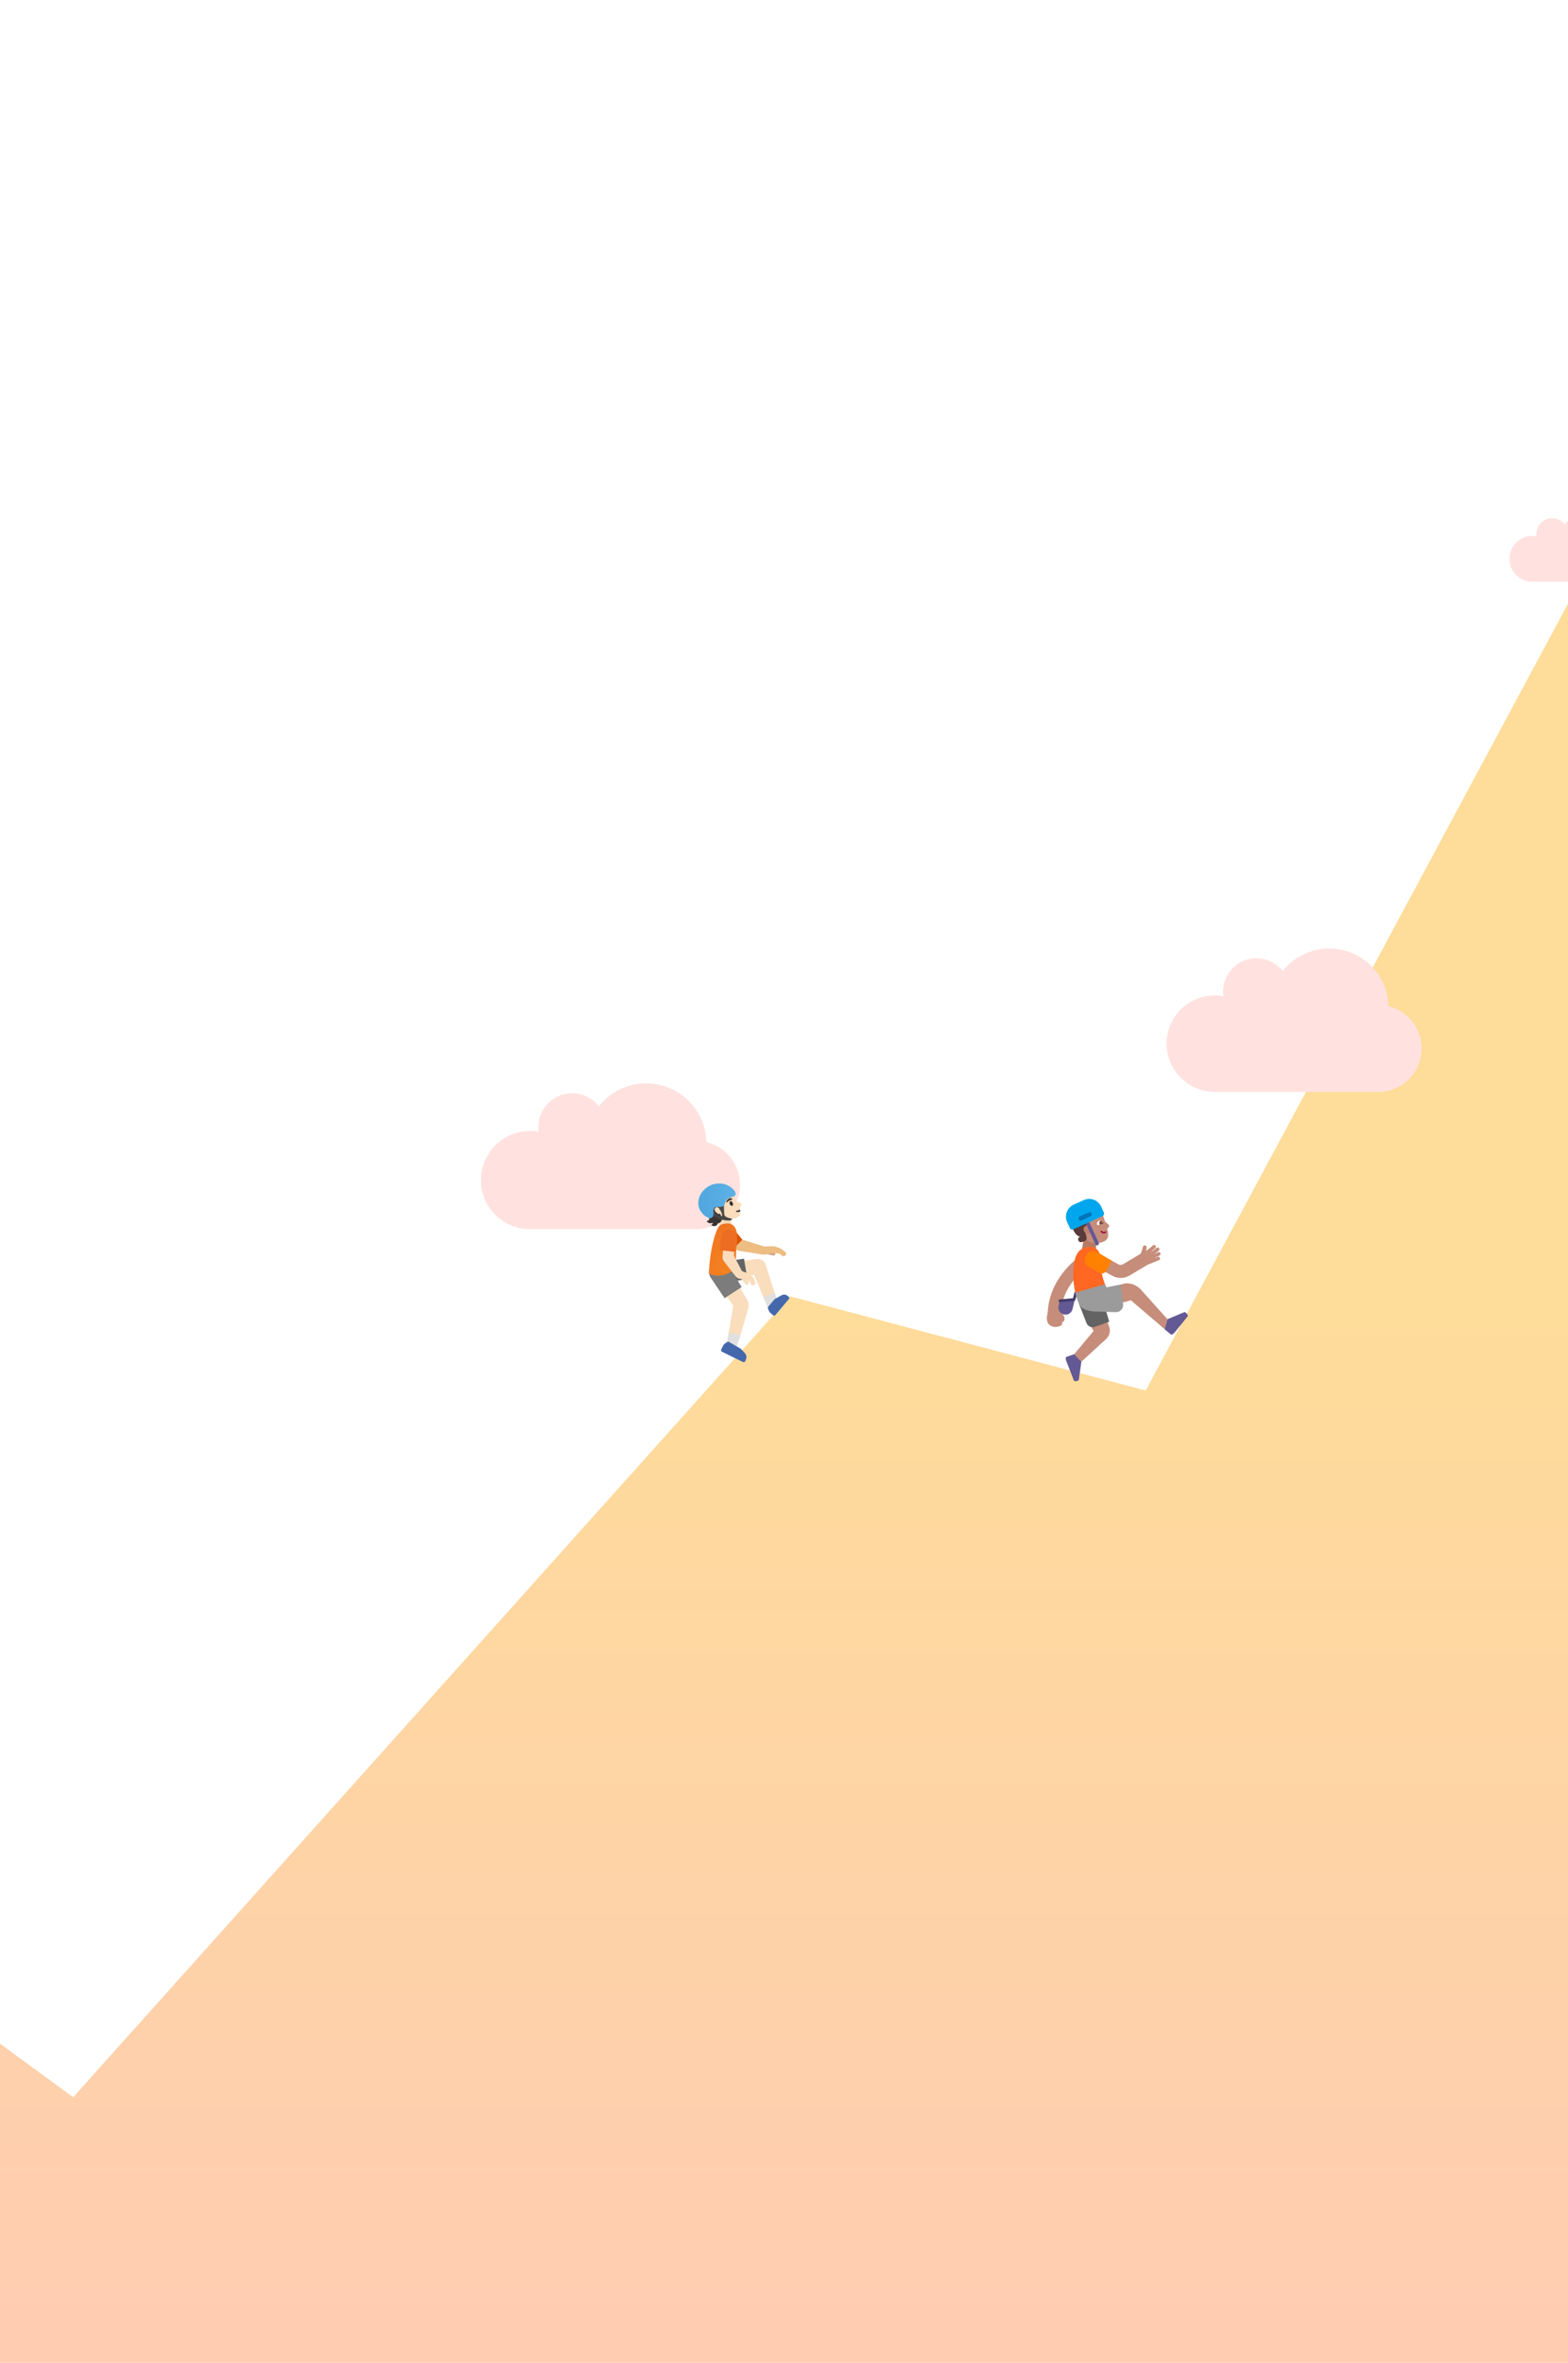 <svg width="375" height="565" viewBox="0 0 375 565" fill="none" xmlns="http://www.w3.org/2000/svg">
<path d="M-186 569L-38.5 460.5L17.5 501.5L189 310L274 332.5L387 122L451 33L482 47.5L546.5 132L678.5 338V579V714H387H189H-186V569Z" fill="url(#paint0_linear_296_16409)"/>
<g clip-path="url(#clip0_296_16409)">
<g filter="url(#filter0_d_296_16409)">
<path d="M177 279.359C177 276.994 176.207 274.698 174.747 272.837C173.287 270.977 171.245 269.66 168.948 269.098C168.853 265.341 167.294 261.769 164.603 259.144C161.913 256.519 158.303 255.049 154.544 255.047C152.365 255.046 150.215 255.54 148.254 256.492C146.294 257.444 144.576 258.829 143.229 260.542C142.134 259.135 140.604 258.129 138.878 257.68C137.153 257.231 135.327 257.364 133.684 258.059C132.042 258.753 130.675 259.971 129.795 261.522C128.915 263.073 128.572 264.871 128.818 266.637C127.128 266.332 125.391 266.401 123.73 266.84C122.069 267.279 120.525 268.078 119.207 269.179C117.888 270.28 116.828 271.658 116.1 273.214C115.373 274.77 114.996 276.467 114.996 278.185C114.996 279.726 115.299 281.252 115.888 282.676C116.477 284.099 117.341 285.393 118.43 286.483C119.519 287.573 120.812 288.438 122.236 289.028C123.659 289.618 125.185 289.922 126.726 289.922H166.46C169.257 289.916 171.938 288.8 173.913 286.82C175.888 284.84 176.997 282.156 176.996 279.359H177Z" fill="#FFE2DF"/>
</g>
</g>
<g clip-path="url(#clip1_296_16409)">
<g filter="url(#filter1_d_296_16409)">
<path d="M390 130.169C390 129.063 389.629 127.989 388.946 127.118C388.263 126.248 387.308 125.632 386.234 125.369C386.189 123.612 385.46 121.941 384.202 120.713C382.943 119.486 381.255 118.798 379.497 118.797C378.477 118.797 377.471 119.028 376.555 119.473C375.638 119.918 374.834 120.566 374.204 121.367C373.692 120.709 372.976 120.239 372.169 120.029C371.362 119.819 370.508 119.881 369.74 120.206C368.971 120.531 368.332 121.1 367.92 121.826C367.509 122.551 367.348 123.392 367.463 124.219C366.673 124.076 365.86 124.108 365.084 124.313C364.307 124.519 363.584 124.892 362.968 125.407C362.351 125.922 361.855 126.567 361.515 127.295C361.175 128.023 360.998 128.816 360.998 129.62C360.998 130.341 361.14 131.054 361.415 131.72C361.691 132.386 362.095 132.991 362.604 133.501C363.114 134.011 363.719 134.415 364.385 134.691C365.05 134.967 365.764 135.11 366.485 135.11H385.07C386.378 135.107 387.632 134.585 388.556 133.659C389.48 132.732 389.999 131.477 389.998 130.169H390Z" fill="#FFE2DF"/>
</g>
</g>
<g filter="url(#filter2_d_296_16409)">
<path d="M340 246.717C340 244.39 339.219 242.131 337.783 240.3C336.347 238.47 334.338 237.175 332.078 236.621C331.984 232.924 330.45 229.41 327.803 226.828C325.156 224.245 321.605 222.799 317.906 222.797C315.763 222.796 313.646 223.283 311.718 224.219C309.789 225.156 308.099 226.518 306.774 228.203C305.696 226.819 304.191 225.829 302.493 225.387C300.795 224.946 298.999 225.077 297.383 225.76C295.767 226.444 294.422 227.641 293.556 229.167C292.69 230.694 292.353 232.463 292.595 234.201C290.932 233.9 289.223 233.968 287.589 234.4C285.955 234.832 284.436 235.617 283.139 236.701C281.842 237.785 280.799 239.14 280.083 240.671C279.367 242.202 278.996 243.872 278.996 245.562C278.996 247.078 279.294 248.579 279.873 249.98C280.453 251.381 281.303 252.654 282.375 253.726C283.446 254.798 284.719 255.649 286.119 256.23C287.519 256.81 289.021 257.109 290.537 257.11H329.63C332.382 257.104 335.019 256.006 336.963 254.058C338.906 252.109 339.997 249.469 339.996 246.717H340Z" fill="#FFE2DF"/>
</g>
<path d="M174.157 293.463C174.206 293.461 174.254 293.479 174.29 293.513L177.55 296.448L182.967 298.121C183.051 298.145 183.105 298.228 183.097 298.316L183.019 299.342C183.004 299.532 182.911 299.709 182.76 299.827C182.61 299.945 182.418 299.996 182.231 299.965L176.748 299.093L176.724 299.088C176.468 299.047 176.232 298.936 176.04 298.766L172.441 295.565C172.415 295.541 172.394 295.507 172.385 295.471C172.382 295.46 172.378 295.446 172.379 295.434C172.377 295.384 172.392 295.337 172.427 295.297L174.022 293.526C174.059 293.489 174.107 293.468 174.157 293.463Z" fill="#EDBD82"/>
<path d="M177.55 296.448L175.412 298.585L173.264 296.292C172.566 295.641 172.592 294.508 173.148 293.916C173.704 293.325 174.982 293.355 175.271 293.623L177.55 296.448Z" fill="#DB5200"/>
<path d="M168.167 287.366C168.332 285.78 169.584 284.002 171.11 283.541C172.82 283.023 174.227 283.743 175.149 285.071C175.483 285.551 175.723 286.08 175.813 286.496C175.824 286.545 175.892 286.908 175.937 287.013C176.068 287.43 177.009 287.448 177.305 287.831C177.53 288.12 176.953 288.656 176.927 288.742C176.803 289.162 177.598 290.205 176.428 291.082C176.128 291.307 175.112 291.468 175.112 291.468C174.534 291.858 175.138 293.31 175.138 293.31L171.872 293.842C171.872 293.842 172.412 292.473 170.829 291.382C169.618 290.546 168.058 288.386 168.167 287.366Z" fill="#F9DDBD"/>
<path d="M177.073 289.668C176.822 289.811 176.507 289.875 176.21 289.822C175.888 289.762 175.955 289.488 176.282 289.47C176.48 289.458 176.784 289.35 176.975 289.207L177.073 289.668Z" fill="#444444"/>
<path d="M174.544 287.947C174.415 287.656 174.465 287.35 174.657 287.266C174.848 287.181 175.108 287.349 175.237 287.64C175.366 287.932 175.316 288.237 175.125 288.322C174.933 288.406 174.674 288.239 174.544 287.947Z" fill="#312D2D"/>
<path d="M174.782 286.987C175.168 286.98 175.175 286.721 174.999 286.571C174.868 286.462 174.62 286.413 174.234 286.623C173.87 286.822 173.78 287.092 173.717 287.261C173.653 287.43 173.709 287.561 173.803 287.542C173.934 287.527 174.309 287.002 174.782 286.987Z" fill="#454140"/>
<path d="M169.415 291.056C169.363 291.033 169.307 291.011 169.243 290.977C168.459 290.617 168.287 289.56 168.204 288.798C168.193 288.701 168.189 288.6 168.182 288.498C168.174 288.382 168.159 288.27 168.155 288.153C168.152 287.906 168.163 287.662 168.208 287.422C168.238 287.253 168.287 287.085 168.343 286.92C168.403 286.758 168.474 286.597 168.553 286.443C168.617 286.316 168.692 286.196 168.767 286.076L168.834 285.975C168.898 285.881 168.965 285.791 169.033 285.705C169.055 285.678 169.074 285.652 169.097 285.626C169.187 285.517 169.284 285.412 169.385 285.315C169.408 285.292 169.43 285.273 169.453 285.255C169.535 285.176 169.625 285.101 169.712 285.03C169.73 285.015 169.745 285 169.764 284.985C169.779 284.973 169.798 284.962 169.817 284.947C169.888 284.895 169.959 284.842 170.034 284.793L170.135 284.726C170.244 284.658 170.357 284.595 170.473 284.538C171.298 284.133 172.265 284.017 173.154 284.25C173.327 284.295 173.499 284.355 173.66 284.433C173.743 284.471 173.822 284.516 173.9 284.561C174.129 284.7 174.335 284.88 174.485 285.09C174.534 285.161 174.579 285.236 174.617 285.311C174.654 285.386 174.684 285.472 174.71 285.558C174.384 285.686 174.009 285.611 173.668 285.776C173.338 285.937 173.023 286.151 172.678 286.263C172.562 286.301 172.445 286.327 172.325 286.335C172.202 286.342 172.074 286.335 171.95 286.331C171.887 286.327 171.823 286.323 171.763 286.323C171.729 286.338 171.707 286.35 171.707 286.35C171.68 286.383 171.665 286.421 171.65 286.455C171.56 286.728 171.793 287.081 172.025 287.478C172.055 287.527 172.082 287.58 172.112 287.632C172.153 287.707 172.19 287.782 172.228 287.857C172.265 287.932 172.299 288.011 172.325 288.09C172.348 288.15 172.363 288.21 172.378 288.27C172.419 288.453 172.43 288.641 172.385 288.832C172.352 288.97 172.308 289.106 172.254 289.237C172.254 289.237 172.149 289.057 171.984 288.892C171.958 288.862 171.928 288.836 171.894 288.81C171.845 288.768 171.797 288.731 171.744 288.701C171.692 288.671 171.639 288.648 171.583 288.633C171.542 288.622 171.504 288.615 171.463 288.615C171.365 288.611 171.26 288.641 171.155 288.72C171.133 288.735 171.118 288.75 171.099 288.768C171.068 288.793 171.04 288.822 171.017 288.855C171.005 288.87 170.99 288.881 170.983 288.896C170.972 288.911 170.964 288.926 170.957 288.941C170.949 288.956 170.938 288.971 170.93 288.982C170.923 288.997 170.919 289.016 170.912 289.031C170.908 289.046 170.9 289.061 170.897 289.072C170.893 289.087 170.889 289.106 170.889 289.121C170.885 289.136 170.882 289.151 170.882 289.166V289.26C170.882 289.278 170.885 289.293 170.889 289.312C170.893 289.327 170.893 289.342 170.897 289.357C170.9 289.376 170.908 289.395 170.912 289.41C170.915 289.425 170.919 289.436 170.927 289.451C170.934 289.47 170.942 289.488 170.953 289.507C170.96 289.522 170.964 289.533 170.972 289.548C170.979 289.567 170.99 289.582 171.002 289.601C171.009 289.616 171.017 289.627 171.028 289.642C171.039 289.661 171.054 289.676 171.065 289.695C171.077 289.706 171.084 289.721 171.092 289.732L171.137 289.788C171.148 289.8 171.155 289.811 171.167 289.822C171.182 289.841 171.2 289.856 171.215 289.875L171.249 289.908C171.268 289.923 171.287 289.942 171.302 289.957C171.313 289.968 171.324 289.98 171.339 289.991C171.362 290.01 171.384 290.028 171.41 290.047C171.418 290.055 171.425 290.058 171.437 290.066C171.47 290.092 171.504 290.115 171.538 290.137C172.1 290.52 172.25 290.118 172.28 290.362C172.318 290.422 172.37 290.572 172.419 290.718L172.423 290.726C172.487 290.91 172.539 291.09 172.539 291.09H172.535L172.603 291.307C172.659 291.596 172.607 291.937 172.299 292.248C172.149 292.402 171.868 292.477 171.699 292.511C171.643 292.672 171.508 292.95 171.23 293.096C171.11 293.16 170.979 293.193 170.837 293.193C170.69 293.193 170.537 293.16 170.372 293.092L170.064 292.968C170.064 292.968 170.488 292.8 170.469 292.323C169.865 292.773 169.224 292.256 169.209 292.241L168.977 292.031L169.262 291.922C169.37 291.885 169.565 291.757 169.599 291.648C169.73 291.262 169.442 291.078 169.415 291.056Z" fill="#312D2D"/>
<path d="M169.415 291.056C169.363 291.033 169.307 291.011 169.243 290.977C168.459 290.617 168.287 289.56 168.204 288.798C168.193 288.701 168.189 288.6 168.182 288.498C168.174 288.382 168.159 288.27 168.155 288.153C168.152 287.906 168.163 287.662 168.208 287.422C168.238 287.253 168.287 287.085 168.343 286.92C168.403 286.758 168.474 286.597 168.553 286.443C168.617 286.316 168.692 286.196 168.767 286.076L168.834 285.975C168.898 285.881 168.965 285.791 169.033 285.705C169.055 285.678 169.074 285.652 169.097 285.626C169.187 285.517 169.284 285.412 169.385 285.315C169.408 285.292 169.43 285.273 169.453 285.255C169.535 285.176 169.625 285.101 169.712 285.03C169.73 285.015 169.745 285 169.764 284.985C169.779 284.973 169.798 284.962 169.817 284.947C169.888 284.895 169.959 284.842 170.034 284.793L170.135 284.726C170.244 284.658 170.357 284.595 170.473 284.538C171.298 284.133 172.265 284.017 173.154 284.25C173.327 284.295 173.499 284.355 173.66 284.433C173.743 284.471 173.822 284.516 173.9 284.561C174.129 284.7 174.335 284.88 174.485 285.09C174.534 285.161 174.579 285.236 174.617 285.311C174.654 285.386 174.684 285.472 174.71 285.558C174.384 285.686 174.009 285.611 173.668 285.776C173.338 285.937 173.023 286.151 172.678 286.263C172.562 286.301 172.445 286.327 172.325 286.335C172.202 286.342 172.074 286.335 171.95 286.331C171.887 286.327 171.823 286.323 171.763 286.323C171.729 286.338 171.707 286.35 171.707 286.35C171.68 286.383 171.665 286.421 171.65 286.455C171.56 286.728 171.793 287.081 172.025 287.478C172.055 287.527 172.082 287.58 172.112 287.632C172.153 287.707 172.19 287.782 172.228 287.857C172.265 287.932 172.299 288.011 172.325 288.09C172.348 288.15 172.363 288.21 172.378 288.27C172.419 288.453 172.43 288.641 172.385 288.832C172.352 288.97 172.308 289.106 172.254 289.237C172.254 289.237 172.149 289.057 171.984 288.892C171.958 288.862 171.928 288.836 171.894 288.81C171.845 288.768 171.797 288.731 171.744 288.701C171.692 288.671 171.639 288.648 171.583 288.633C171.542 288.622 171.504 288.615 171.463 288.615C171.365 288.611 171.26 288.641 171.155 288.72C171.133 288.735 171.118 288.75 171.099 288.768C171.068 288.793 171.04 288.822 171.017 288.855C171.005 288.87 170.99 288.881 170.983 288.896C170.972 288.911 170.964 288.926 170.957 288.941C170.949 288.956 170.938 288.971 170.93 288.982C170.923 288.997 170.919 289.016 170.912 289.031C170.908 289.046 170.9 289.061 170.897 289.072C170.893 289.087 170.889 289.106 170.889 289.121C170.885 289.136 170.882 289.151 170.882 289.166V289.26C170.882 289.278 170.885 289.293 170.889 289.312C170.893 289.327 170.893 289.342 170.897 289.357C170.9 289.376 170.908 289.395 170.912 289.41C170.915 289.425 170.919 289.436 170.927 289.451C170.934 289.47 170.942 289.488 170.953 289.507C170.96 289.522 170.964 289.533 170.972 289.548C170.979 289.567 170.99 289.582 171.002 289.601C171.009 289.616 171.017 289.627 171.028 289.642C171.039 289.661 171.054 289.676 171.065 289.695C171.077 289.706 171.084 289.721 171.092 289.732L171.137 289.788C171.148 289.8 171.155 289.811 171.167 289.822C171.182 289.841 171.2 289.856 171.215 289.875L171.249 289.908C171.268 289.923 171.287 289.942 171.302 289.957C171.313 289.968 171.324 289.98 171.339 289.991C171.362 290.01 171.384 290.028 171.41 290.047C171.418 290.055 171.425 290.058 171.437 290.066C171.47 290.092 171.504 290.115 171.538 290.137C172.1 290.52 172.25 290.118 172.28 290.362C172.318 290.422 172.37 290.572 172.419 290.718L172.423 290.726C172.487 290.91 172.539 291.09 172.539 291.09H172.535L172.603 291.307C172.659 291.596 172.607 291.937 172.299 292.248C172.149 292.402 171.868 292.477 171.699 292.511C171.643 292.672 171.508 292.95 171.23 293.096C171.11 293.16 170.979 293.193 170.837 293.193C170.69 293.193 170.537 293.16 170.372 293.092L170.064 292.968C170.064 292.968 170.488 292.8 170.469 292.323C169.865 292.773 169.224 292.256 169.209 292.241L168.977 292.031L169.262 291.922C169.37 291.885 169.565 291.757 169.599 291.648C169.73 291.262 169.442 291.078 169.415 291.056Z" fill="url(#paint1_radial_296_16409)"/>
<path d="M173.312 290.7C173.63 291.168 175.044 291.423 175.112 291.468C175.232 291.536 174.707 291.885 174.534 291.858C174.362 291.832 173.162 291.971 171.774 291.337C171.152 291.052 169.595 290.22 169.595 290.22L170.087 289.222C170.087 289.222 172.037 291.258 172.592 290.816C173.147 290.373 171.467 288.24 171.467 288.24L173.132 287.782C173.132 287.782 173.113 290.411 173.312 290.7Z" fill="url(#paint2_linear_296_16409)"/>
<path d="M170.364 283.252C170.852 283.08 172.539 282.731 173.867 283.365C174.425 283.631 174.965 283.976 175.385 284.426C175.614 284.673 175.985 285.138 175.952 285.536C175.929 285.81 175.734 285.941 175.558 286.023C175.228 286.181 174.279 286.432 174.05 286.578C173.525 286.916 173.435 287.557 173.394 287.7C173.244 288.202 173.03 288.6 172.157 288.6C171.635 288.6 171.41 288.465 171.08 288.641C170.852 288.761 170.567 289.035 170.645 289.916C170.735 290.895 170.248 291.36 169.742 291.307C169.044 291.236 166.618 289.732 167.057 287.036C167.349 285.285 168.692 283.841 170.364 283.252Z" fill="url(#paint3_radial_296_16409)"/>
<path d="M183.118 302.392C182.837 301.507 181.858 300.941 180.947 301.061L172.172 302.216L172.892 306.461L180.32 304.826L182.957 311.073L185.567 310.151C185.57 310.155 183.215 302.707 183.118 302.392Z" fill="url(#paint4_linear_296_16409)"/>
<path d="M182.582 310.155L185.33 309.191L185.99 311.831L183.594 312.675L182.582 310.155Z" fill="#E0E0E0"/>
<path d="M169.963 304.777C169.727 303.382 170.664 302.058 172.059 301.822V301.818L177.928 300.982L178.745 305.797L172.918 306.873C171.527 307.113 170.203 306.172 169.963 304.777Z" fill="#646464"/>
<path d="M185.439 314.46C185.308 314.617 185.072 314.64 184.918 314.508L184.228 313.927C183.759 313.533 183.628 312.603 183.628 312.603L185.267 310.65L186.909 309.731C187.135 309.606 187.393 309.552 187.649 309.576C187.906 309.599 188.15 309.699 188.349 309.862L188.66 310.121C188.795 310.233 188.814 310.44 188.698 310.578L185.439 314.46Z" fill="#4568AD"/>
<path d="M178.813 311.051C178.389 310.327 174.343 303.427 174.343 303.427L170.735 305.778L175.385 312.213L174.095 319.646L176.788 320.283L178.982 312.746C178.985 312.746 179.237 311.775 178.813 311.051Z" fill="url(#paint5_linear_296_16409)"/>
<path d="M174.275 318.667L177.11 319.342L176 322.518L173.762 321.333L174.275 318.667Z" fill="#E0E0E0"/>
<path d="M170.724 301.968C171.006 301.785 171.321 301.658 171.651 301.596C171.982 301.534 172.321 301.538 172.651 301.608C172.98 301.677 173.292 301.81 173.569 302C173.847 302.19 174.084 302.433 174.268 302.715L177.373 307.766L173.282 310.432L169.974 305.512C169.205 304.331 169.539 302.741 170.724 301.968Z" fill="#7C7C7C"/>
<path d="M172.674 323.238C172.472 323.137 172.385 322.893 172.483 322.691L172.922 321.798C173.218 321.191 174.178 320.805 174.178 320.805L177.125 322.485L178.134 323.557C178.532 323.988 178.629 324.615 178.378 325.136L178.183 325.541C178.097 325.717 177.883 325.792 177.703 325.702L172.674 323.238Z" fill="#4568AD"/>
<path d="M173.818 292.556C175.532 292.436 176.255 293.973 176.255 295.368C176.255 298.335 175.828 300.015 176.113 302.835C176.132 303.026 175.265 304.125 173.555 304.717C171.174 305.542 169.562 304.605 169.562 304.44C169.562 302.782 169.929 298.41 171.137 294.982C171.815 293.043 172.168 292.676 173.818 292.556Z" fill="url(#paint6_radial_296_16409)"/>
<path d="M185.019 299.33C185.322 299.416 185.519 299.631 185.433 299.933C185.347 300.236 185.048 300.293 184.746 300.207L182.476 299.662C182.459 299.659 182.446 299.651 182.428 299.644C182.499 299.283 182.646 298.906 182.796 298.567L185.019 299.33Z" fill="#DBA689"/>
<path d="M182.464 298.318L182.672 298.065L184.88 298.001C185.103 297.996 185.319 298.031 185.53 298.11L186.55 298.497C186.693 298.551 186.828 298.625 186.95 298.716C187.186 298.886 187.609 299.203 187.803 299.392C187.908 299.496 188.005 299.625 187.995 299.849C187.987 300.022 187.906 300.168 187.77 300.27C187.625 300.379 187.428 300.413 187.229 300.365C186.992 300.308 186.747 300.071 186.583 299.882C186.554 299.847 186.514 299.827 186.473 299.818L185.381 299.61C185.307 299.595 185.237 299.594 185.166 299.606C185.062 299.622 184.951 299.628 184.824 299.635C184.526 299.653 184.158 299.67 183.563 299.868C182.804 300.122 182.252 299.959 182.226 299.951L182.092 299.855L182.13 299.693C182.132 299.685 182.241 299.586 182.304 299.588C182.304 299.588 182.324 299.591 182.351 299.591C182.418 299.333 182.568 298.792 182.726 298.396C182.604 298.363 182.464 298.318 182.464 298.318Z" fill="#EDBD82"/>
<path d="M173.409 295.633L175.765 295.863C175.814 295.87 175.859 295.893 175.892 295.93C175.908 295.949 175.92 295.971 175.927 295.994C175.934 296.018 175.936 296.043 175.932 296.067L175.522 300.288L177.549 304.156C177.747 304.491 177.626 304.938 177.245 305.239C176.892 305.516 176.332 305.627 175.93 305.23L173.028 301.454C173.015 301.434 173.002 301.414 172.996 301.392C172.862 301.168 172.794 300.91 172.8 300.649C172.795 300.627 172.789 300.605 172.794 300.581L173.203 295.804C173.205 295.754 173.231 295.708 173.27 295.678C173.309 295.646 173.359 295.629 173.409 295.633Z" fill="url(#paint7_linear_296_16409)"/>
<path d="M175.795 299.365L172.11 298.939L172.501 295.519C172.554 295.067 172.783 294.655 173.139 294.373C173.495 294.09 173.948 293.961 174.4 294.012L174.684 294.045C175.136 294.097 175.548 294.326 175.83 294.682C176.113 295.038 176.242 295.492 176.191 295.943L175.795 299.365Z" fill="#ED6D23"/>
<path d="M179.127 304.556C179.303 304.616 179.461 304.719 179.588 304.855L180.15 305.477C180.234 305.571 180.301 305.677 180.353 305.799C180.463 306.065 180.602 306.424 180.648 306.637C180.686 306.809 180.658 306.937 180.562 307.087C180.458 307.247 180.3 307.355 180.125 307.382C179.976 307.407 179.83 307.368 179.716 307.275C179.582 307.167 179.493 306.95 179.454 306.63C179.453 306.611 179.445 306.598 179.436 306.593L178.726 306.1C178.687 306.071 178.644 306.056 178.595 306.045C178.505 306.031 178.416 306.004 178.315 305.973C178.091 305.905 177.808 305.818 177.272 305.818C176.554 305.82 176.304 305.58 176.035 305.33L175.923 305.204L176.219 305.207C176.225 305.201 176.253 305.159 176.319 305.087C176.369 305.128 176.435 305.157 176.485 305.186C176.49 305.188 176.498 305.19 176.503 305.193C176.708 304.959 177.016 304.617 177.277 304.36L177.274 304.361C177.274 304.361 177.244 304.307 177.238 304.274C177.232 304.236 177.219 304.201 177.203 304.17C177.256 304.121 177.306 304.077 177.354 304.037L177.436 303.968L179.127 304.556Z" fill="url(#paint8_linear_296_16409)"/>
<path d="M178.125 305.092L178.97 306.434C179.066 306.56 179.097 306.691 179.085 306.819C179.073 306.946 179.005 307.057 178.896 307.141C178.68 307.308 178.406 307.241 178.22 306.981L177.253 305.749C177.253 305.749 177.252 305.745 177.248 305.742C177.241 305.733 177.228 305.713 177.226 305.706C177.195 305.648 177.2 305.565 177.244 305.526C177.323 305.458 177.346 305.444 177.346 305.444L177.352 305.451L177.837 305.119L177.836 305.115C177.926 305.06 177.878 305.081 177.949 305.042C178.009 305.007 178.085 305.029 178.125 305.092Z" fill="url(#paint9_linear_296_16409)"/>
<path d="M254.573 315.565C254.735 314.697 253.844 313.858 253.704 313.732C254.033 308.876 257.154 304.934 260.805 302.391L259.017 299.822C254.874 302.709 250.96 307.443 250.577 313.606L250.592 313.607L250.36 314.982C250.34 315.396 250.424 315.988 250.596 316.351C250.804 316.779 251.532 317.273 252.23 317.309C252.23 317.309 253.094 317.338 253.742 316.979C254.23 316.717 253.98 316.133 253.98 316.133C253.98 316.133 254.456 316.173 254.573 315.565Z" fill="#C68D7B"/>
<path d="M253.48 310.98L257.103 310.522L256.492 313.056C256.386 313.496 256.11 313.876 255.723 314.113C255.337 314.349 254.872 314.422 254.432 314.316C253.992 314.21 253.612 313.933 253.376 313.546C253.139 313.16 253.066 312.696 253.172 312.255L253.48 310.98Z" fill="#635994"/>
<path d="M256.955 309.1C256.975 309.018 257.026 308.948 257.098 308.904C257.17 308.86 257.256 308.846 257.338 308.866C257.42 308.886 257.49 308.937 257.534 309.009C257.578 309.081 257.592 309.167 257.572 309.249L257.21 310.75C257.205 310.826 257.173 310.898 257.12 310.953C257.066 311.008 256.996 311.042 256.919 311.05L253.513 311.375C253.47 311.381 253.426 311.378 253.384 311.367C253.342 311.355 253.303 311.336 253.269 311.309C253.235 311.282 253.207 311.248 253.186 311.21C253.165 311.172 253.152 311.13 253.148 311.087C253.144 311.044 253.149 311 253.162 310.959C253.175 310.917 253.196 310.879 253.224 310.846C253.253 310.813 253.287 310.786 253.326 310.767C253.365 310.748 253.408 310.737 253.451 310.735L256.634 310.43L256.955 309.1Z" fill="#433B6B"/>
<path d="M267.811 307.201L268.26 311.527L270.465 310.934L278.623 317.912L279.294 316.739L279.213 315.462L272.854 308.385C272.396 307.874 271.827 307.474 271.191 307.215C270.556 306.956 269.869 306.845 269.184 306.89L269.167 306.886L267.811 307.201ZM260.75 316.816L264.611 315.411L265.277 317.264C265.643 318.277 265.365 319.43 264.561 320.16L258.197 326.003L256.758 323.993L261.537 318.285L260.75 316.816Z" fill="#C68D7B"/>
<path d="M259.256 295.843L258.711 298.947L261.877 299.544L262.417 296.383L259.256 295.843Z" fill="#B87A66"/>
<path d="M257.405 300.222C257.628 299.684 258.058 298.974 258.87 298.597C260.911 297.647 262.117 298.548 262.117 298.548C262.117 298.548 263.713 299.598 263.276 302.562C263.271 302.58 263.346 305.186 264.589 307.853L257.417 309.988C255.987 305.187 256.987 300.806 257.405 300.222Z" fill="#FF6723"/>
<path d="M263.639 310.489L265.276 316.043L261.891 317.279C261.06 317.578 260.141 317.171 259.825 316.337L257.989 311.605L263.639 310.489Z" fill="#636363"/>
<path d="M268.598 311.851L268.031 307.148L264.584 307.84L264.255 307.088L257.17 309.096L257.417 309.988C257.417 309.988 257.694 311.293 258.435 312.359C259.177 313.426 261.502 313.598 261.502 313.598L266.839 313.776C267.088 313.787 267.336 313.743 267.565 313.648C267.795 313.553 268.001 313.408 268.168 313.225C268.336 313.041 268.461 312.823 268.536 312.586C268.61 312.348 268.631 312.098 268.598 311.851Z" fill="#9B9B9B"/>
<path d="M263.491 297.068C262.395 297.395 260.512 297.385 259.639 296.25L258.658 294.645L257.593 293.001C257.19 291.684 257.954 290.278 259.272 289.875L260.828 289.399C262.146 288.996 263.552 289.76 263.955 291.078L264.26 292.076C264.574 292.392 264.789 292.553 264.937 292.664C265.109 292.795 265.192 292.857 265.243 293.015C265.337 293.315 265.074 293.653 264.775 293.768C265.218 295.326 265.311 296.512 263.489 297.069L263.491 297.068Z" fill="#C68D7B"/>
<path d="M261.588 291.154C259.553 291.773 259.921 293.008 259.921 293.008C259.921 293.008 259.023 293.05 259.786 295.564C260.176 296.86 259.099 296.877 258.66 297.012C257.903 297.236 257.409 295.989 258.409 295.676C258.409 295.676 257.139 296.035 256.063 292.521C255.279 289.947 257.533 288.956 259.263 288.911C260.51 288.879 260.297 288.458 261.654 288.045C262.111 287.915 263 287.907 263.309 288.925C263.614 289.886 263.323 290.63 261.588 291.154Z" fill="#593B39"/>
<path d="M259.171 293.743C259.11 293.995 259.152 294.262 259.287 294.483C259.423 294.705 259.641 294.864 259.894 294.925C260.146 294.985 260.413 294.943 260.634 294.808C260.856 294.672 261.015 294.454 261.076 294.202C261.136 293.949 261.095 293.683 260.959 293.461C260.823 293.24 260.605 293.081 260.353 293.02C260.1 292.959 259.834 293.001 259.612 293.136C259.391 293.272 259.232 293.49 259.171 293.743Z" fill="#BB806E"/>
<path d="M259.563 292.272C259.539 292.221 259.525 292.165 259.523 292.108C259.521 292.051 259.53 291.995 259.55 291.941C259.57 291.888 259.6 291.839 259.638 291.798C259.677 291.756 259.723 291.722 259.775 291.699C259.826 291.675 259.882 291.661 259.939 291.659C259.996 291.657 260.052 291.666 260.106 291.686C260.159 291.706 260.208 291.736 260.249 291.774C260.291 291.813 260.325 291.859 260.349 291.911L262.773 297.192C262.797 297.243 262.81 297.299 262.813 297.356C262.815 297.412 262.806 297.469 262.786 297.522C262.767 297.575 262.737 297.624 262.698 297.666C262.66 297.708 262.613 297.741 262.562 297.765C262.51 297.789 262.455 297.802 262.398 297.804C262.341 297.807 262.285 297.798 262.232 297.778C262.178 297.758 262.13 297.729 262.088 297.69C262.046 297.652 262.013 297.605 261.989 297.554L259.564 292.273L259.563 292.272ZM279.22 315.448C279.22 315.448 281.588 314.464 283.203 313.787C283.517 313.648 283.892 314.223 284.042 314.461C284.15 314.635 284.07 314.745 284.07 314.745L280.943 318.602C280.943 318.602 280.336 319.371 279.979 319.067L279.677 318.816C279.662 318.806 279.647 318.795 279.633 318.784L278.579 317.901L279.22 315.448ZM258.618 325.643C258.618 325.643 258.265 328.183 258.013 329.916C257.985 330.125 257.619 330.246 257.299 330.254L257.302 330.26C257.302 330.26 257.141 330.314 257.11 330.288C256.905 330.294 256.821 330.107 256.821 330.107L254.927 325.231C254.927 325.231 254.695 324.584 255.138 324.432L255.643 324.258L255.645 324.264L256.873 323.833L258.619 325.641L258.618 325.643Z" fill="#635994"/>
<path d="M263.763 292.64C263.863 292.609 263.913 292.515 263.886 292.4C263.886 292.4 263.884 292.386 263.88 292.38C263.747 291.941 263.3 291.815 262.928 291.91C262.554 292.004 262.252 292.374 262.386 292.809L262.394 292.829C262.425 292.929 262.514 292.984 262.601 292.964L263.765 292.64L263.763 292.64Z" fill="white"/>
<path d="M263.9 292.602C263.899 292.528 263.904 292.448 263.884 292.382C263.795 292.065 263.486 291.878 263.232 291.944C262.975 292.012 262.861 292.333 262.951 292.649C262.969 292.728 263.009 292.793 263.053 292.84L263.9 292.601L263.9 292.602Z" fill="#7D4533"/>
<path d="M263.753 292.645C263.77 292.575 263.769 292.501 263.751 292.423C263.702 292.245 263.528 292.131 263.391 292.17C263.252 292.21 263.17 292.394 263.237 292.576C263.257 292.646 263.295 292.708 263.347 292.758L263.753 292.645Z" fill="#7D4533"/>
<path d="M263.497 292.269C263.482 292.212 263.507 292.155 263.553 292.14C263.599 292.125 263.651 292.16 263.669 292.216C263.685 292.274 263.66 292.331 263.614 292.345C263.568 292.36 263.515 292.325 263.497 292.269Z" fill="white"/>
<path d="M264.546 294.53C264.521 294.494 264.482 294.47 264.438 294.462C264.395 294.455 264.35 294.465 264.314 294.49C264.19 294.578 264.037 294.614 263.888 294.589C263.739 294.564 263.605 294.481 263.517 294.358C263.492 294.321 263.453 294.296 263.409 294.288C263.365 294.281 263.32 294.29 263.283 294.316C263.247 294.342 263.222 294.381 263.214 294.424C263.206 294.468 263.216 294.513 263.242 294.55C263.381 294.746 263.592 294.879 263.829 294.92C264.066 294.96 264.31 294.905 264.506 294.766C264.524 294.754 264.54 294.738 264.552 294.719C264.564 294.7 264.572 294.68 264.576 294.658C264.58 294.636 264.579 294.614 264.574 294.592C264.569 294.571 264.56 294.55 264.548 294.532L264.546 294.53Z" fill="#990838"/>
<path d="M256.789 288.056L259.195 286.972C260.776 286.243 262.656 286.956 263.363 288.55L263.989 289.94C264.132 290.27 264 290.663 263.67 290.805L256.716 293.955C256.386 294.097 255.992 293.965 255.85 293.635L255.211 292.223C254.5 290.647 255.212 288.766 256.789 288.056Z" fill="#00A6ED"/>
<path d="M258.238 290.864L260.353 289.913C260.483 289.854 260.63 289.848 260.764 289.898C260.898 289.948 261.006 290.048 261.066 290.177C261.125 290.307 261.13 290.455 261.081 290.588C261.031 290.722 260.931 290.83 260.802 290.89L258.686 291.841C258.417 291.961 258.094 291.846 257.974 291.576C257.915 291.447 257.909 291.299 257.959 291.165C258.008 291.032 258.109 290.923 258.238 290.864Z" fill="#0074BA"/>
<path d="M263.224 300.017L267.441 302.31L267.472 302.336C267.796 302.525 268.206 302.513 268.545 302.335L272.713 299.846C272.86 299.619 272.976 299.373 273.056 299.115C273.235 298.604 273.318 298.18 273.318 298.18C273.36 297.931 273.62 297.772 273.869 297.814C274.118 297.855 274.277 298.115 274.235 298.364C274.231 298.382 274.186 298.648 274.084 298.993C274.071 299.046 274.119 299.076 274.163 299.049C274.792 298.665 275.454 298.066 275.718 297.815C275.8 297.738 275.911 297.696 276.024 297.699C276.137 297.702 276.245 297.75 276.324 297.832C276.401 297.915 276.443 298.025 276.44 298.139C276.437 298.252 276.389 298.36 276.307 298.438C276.285 298.452 275.948 298.777 275.489 299.147C275.441 299.191 275.376 299.231 275.329 299.275C275.307 299.288 275.32 299.31 275.316 299.327L275.351 299.336C276.053 298.876 276.568 298.427 276.59 298.414C276.632 298.377 276.681 298.349 276.735 298.331C276.788 298.313 276.844 298.307 276.9 298.312C276.956 298.316 277.01 298.333 277.06 298.359C277.109 298.386 277.153 298.422 277.188 298.466C277.225 298.508 277.253 298.557 277.271 298.61C277.289 298.664 277.295 298.72 277.29 298.776C277.286 298.832 277.269 298.886 277.243 298.936C277.216 298.985 277.18 299.029 277.136 299.064C277.136 299.064 276.582 299.522 276.005 299.919C275.984 299.932 275.997 299.954 276.019 299.94L276.952 299.444C277.052 299.396 277.168 299.389 277.273 299.424C277.379 299.46 277.466 299.536 277.516 299.636C277.631 299.848 277.529 300.12 277.32 300.217L276.274 300.723C276.252 300.736 276.261 300.775 276.3 300.766C276.626 300.642 276.852 300.548 276.852 300.548C277.078 300.455 277.31 300.566 277.403 300.792C277.497 301.018 277.386 301.25 277.16 301.343C276.199 301.722 274.622 302.359 274.435 302.443L270.158 304.999C269.522 305.375 268.799 305.577 268.06 305.584C267.321 305.591 266.594 305.403 265.951 305.038L261.734 302.746L263.224 300.017Z" fill="#C68D7B"/>
<path d="M259.643 300.374C259.141 301.307 259.487 302.481 260.419 302.983L262.955 304.353C263.542 304.679 264.295 304.472 264.608 303.864L265.887 301.472L262.426 299.417C261.47 298.854 260.261 299.191 259.729 300.173L259.643 300.374Z" fill="#FF8101"/>
<defs>
<filter id="filter0_d_296_16409" x="110.996" y="255.047" width="70.004" height="42.875" filterUnits="userSpaceOnUse" color-interpolation-filters="sRGB">
<feFlood flood-opacity="0" result="BackgroundImageFix"/>
<feColorMatrix in="SourceAlpha" type="matrix" values="0 0 0 0 0 0 0 0 0 0 0 0 0 0 0 0 0 0 127 0" result="hardAlpha"/>
<feOffset dy="4"/>
<feGaussianBlur stdDeviation="2"/>
<feComposite in2="hardAlpha" operator="out"/>
<feColorMatrix type="matrix" values="0 0 0 0 0.137 0 0 0 0 0.137 0 0 0 0 0.141 0 0 0 0.25 0"/>
<feBlend mode="normal" in2="BackgroundImageFix" result="effect1_dropShadow_296_16409"/>
<feBlend mode="normal" in="SourceGraphic" in2="effect1_dropShadow_296_16409" result="shape"/>
</filter>
<filter id="filter1_d_296_16409" x="356.998" y="118.797" width="37.002" height="24.312" filterUnits="userSpaceOnUse" color-interpolation-filters="sRGB">
<feFlood flood-opacity="0" result="BackgroundImageFix"/>
<feColorMatrix in="SourceAlpha" type="matrix" values="0 0 0 0 0 0 0 0 0 0 0 0 0 0 0 0 0 0 127 0" result="hardAlpha"/>
<feOffset dy="4"/>
<feGaussianBlur stdDeviation="2"/>
<feComposite in2="hardAlpha" operator="out"/>
<feColorMatrix type="matrix" values="0 0 0 0 0.137 0 0 0 0 0.137 0 0 0 0 0.141 0 0 0 0.25 0"/>
<feBlend mode="normal" in2="BackgroundImageFix" result="effect1_dropShadow_296_16409"/>
<feBlend mode="normal" in="SourceGraphic" in2="effect1_dropShadow_296_16409" result="shape"/>
</filter>
<filter id="filter2_d_296_16409" x="274.996" y="222.797" width="69.004" height="42.312" filterUnits="userSpaceOnUse" color-interpolation-filters="sRGB">
<feFlood flood-opacity="0" result="BackgroundImageFix"/>
<feColorMatrix in="SourceAlpha" type="matrix" values="0 0 0 0 0 0 0 0 0 0 0 0 0 0 0 0 0 0 127 0" result="hardAlpha"/>
<feOffset dy="4"/>
<feGaussianBlur stdDeviation="2"/>
<feComposite in2="hardAlpha" operator="out"/>
<feColorMatrix type="matrix" values="0 0 0 0 0.137 0 0 0 0 0.137 0 0 0 0 0.141 0 0 0 0.25 0"/>
<feBlend mode="normal" in2="BackgroundImageFix" result="effect1_dropShadow_296_16409"/>
<feBlend mode="normal" in="SourceGraphic" in2="effect1_dropShadow_296_16409" result="shape"/>
</filter>
<linearGradient id="paint0_linear_296_16409" x1="189" y1="714" x2="189" y2="310" gradientUnits="userSpaceOnUse">
<stop stop-color="#FFC2C1"/>
<stop offset="1" stop-color="#FEDC99"/>
</linearGradient>
<radialGradient id="paint1_radial_296_16409" cx="0" cy="0" r="1" gradientUnits="userSpaceOnUse" gradientTransform="translate(213.92 306.014) rotate(85.147) scale(27.927 84.944)">
<stop offset="0.673" stop-color="#454140" stop-opacity="0"/>
<stop offset="1" stop-color="#454140"/>
</radialGradient>
<linearGradient id="paint2_linear_296_16409" x1="234.452" y1="304.373" x2="218.585" y2="335.583" gradientUnits="userSpaceOnUse">
<stop stop-color="#646464"/>
<stop offset="0.995" stop-color="#262626"/>
</linearGradient>
<radialGradient id="paint3_radial_296_16409" cx="0" cy="0" r="1" gradientUnits="userSpaceOnUse" gradientTransform="translate(204.134 289.412) rotate(18.68) scale(75.316 47.161)">
<stop stop-color="#81D4FA"/>
<stop offset="0.36" stop-color="#5EB3E7"/>
<stop offset="0.775" stop-color="#3C92D3"/>
<stop offset="1" stop-color="#2F85CC"/>
</radialGradient>
<linearGradient id="paint4_linear_296_16409" x1="249.39" y1="307.463" x2="185.935" y2="304.08" gradientUnits="userSpaceOnUse">
<stop stop-color="#FFD29C"/>
<stop offset="0.5" stop-color="#F9DDBD"/>
</linearGradient>
<linearGradient id="paint5_linear_296_16409" x1="252.752" y1="284.175" x2="250.424" y2="322.396" gradientUnits="userSpaceOnUse">
<stop stop-color="#FFD29C"/>
<stop offset="0.5" stop-color="#F9DDBD"/>
</linearGradient>
<radialGradient id="paint6_radial_296_16409" cx="0" cy="0" r="1" gradientUnits="userSpaceOnUse" gradientTransform="translate(228.647 306.757) rotate(2.487) scale(83.706 20.814)">
<stop offset="0.37" stop-color="#F78C1F"/>
<stop offset="0.681" stop-color="#F37F21"/>
<stop offset="0.998" stop-color="#ED6D23"/>
</radialGradient>
<linearGradient id="paint7_linear_296_16409" x1="244.323" y1="306.639" x2="175.483" y2="306.639" gradientUnits="userSpaceOnUse">
<stop stop-color="#FFD29C"/>
<stop offset="0.5" stop-color="#F9DDBD"/>
</linearGradient>
<linearGradient id="paint8_linear_296_16409" x1="447.536" y1="306.675" x2="268.795" y2="306.675" gradientUnits="userSpaceOnUse">
<stop stop-color="#FFD29C"/>
<stop offset="0.5" stop-color="#F9DDBD"/>
</linearGradient>
<linearGradient id="paint9_linear_296_16409" x1="625.633" y1="306.619" x2="316.666" y2="306.619" gradientUnits="userSpaceOnUse">
<stop stop-color="#FFD29C"/>
<stop offset="0.5" stop-color="#F9DDBD"/>
</linearGradient>
<clipPath id="clip0_296_16409">
<rect width="62" height="62" fill="white" transform="translate(115 239.547)"/>
</clipPath>
<clipPath id="clip1_296_16409">
<rect width="29" height="29" fill="white" transform="translate(361 111.547)"/>
</clipPath>
</defs>
</svg>
